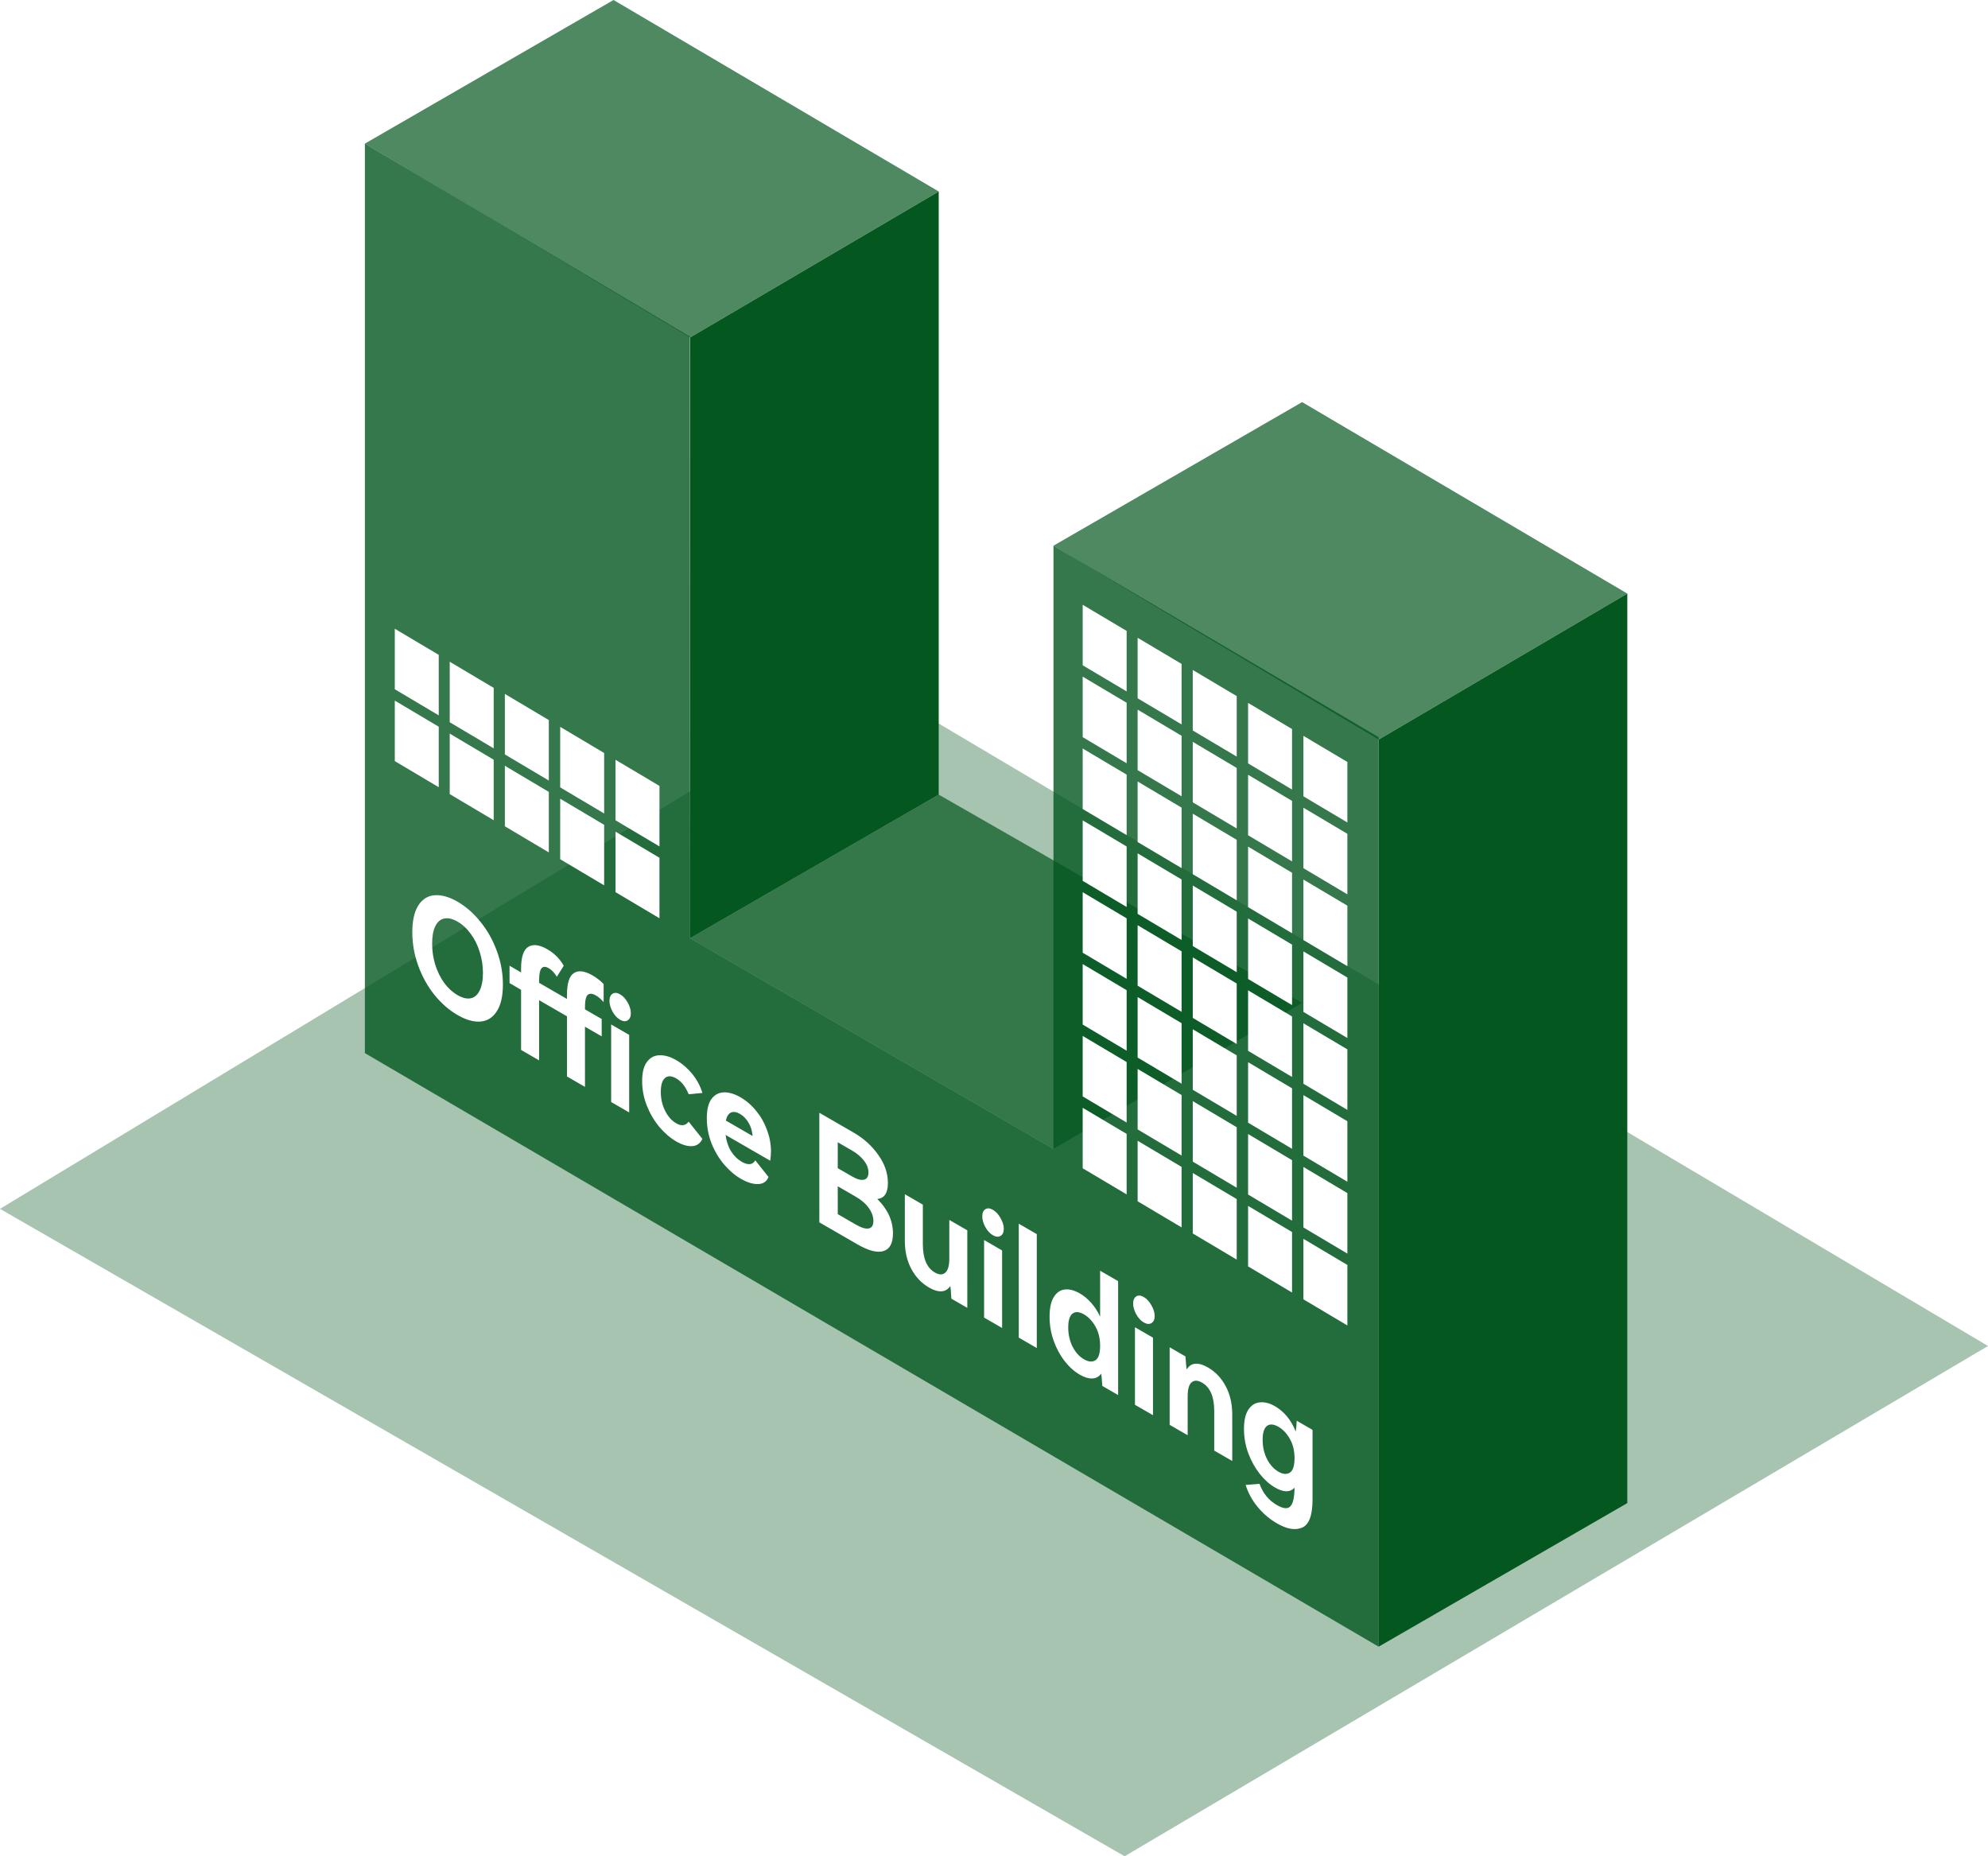 <svg width="332" height="310" viewBox="0 0 332 310" fill="none" xmlns="http://www.w3.org/2000/svg">
<path opacity="0.5" fill-rule="evenodd" clip-rule="evenodd" d="M0 201.88L145.25 114L332 224.783L187.814 310L0 201.88Z" fill="#03571F" fill-opacity="0.7"/>
<g filter="url(#filter0_b_54_1688)">
<path fill-rule="evenodd" clip-rule="evenodd" d="M60.936 23.983L102.462 0L156.766 31.977L115.24 56.359L60.936 23.983ZM115.24 156.686L156.766 132.703L217.458 167.478L175.932 191.86L115.24 156.686ZM217.458 67.151L175.932 91.134L230.236 123.51L271.762 99.128L217.458 67.151Z" fill="#03571F" fill-opacity="0.7"/>
</g>
<g filter="url(#filter1_b_54_1688)">
<path fill-rule="evenodd" clip-rule="evenodd" d="M60.936 23.983L115.201 56.211L115.24 156.686L175.932 191.861V91.134L230.236 123.111V275L60.936 175.872V23.983Z" fill="#03571F" fill-opacity="0.8"/>
</g>
<path fill-rule="evenodd" clip-rule="evenodd" d="M188.151 105.363L180.811 101V111.104L188.151 115.467V105.363ZM197.327 110.874L189.986 106.511V116.615L197.327 120.978V110.874ZM199.193 111.887L206.534 116.25V126.354L199.193 121.991V111.887ZM215.774 121.75L208.433 117.387V127.491L215.774 131.854V121.75ZM217.674 122.887L225.014 127.25V137.354L217.674 132.991V122.887ZM188.151 117.363L180.811 113V123.104L188.151 127.467V117.363ZM189.986 118.511L197.327 122.874V132.978L189.986 128.615V118.511ZM206.534 128.25L199.193 123.887V133.991L206.534 138.354V128.25ZM208.433 129.387L215.774 133.75V143.854L208.433 139.491V129.387ZM225.014 139.25L217.674 134.887V144.991L225.014 149.354V139.25ZM180.811 125L188.151 129.363V139.467L180.811 135.104V125ZM197.327 134.874L189.986 130.511V140.615L197.327 144.978V134.874ZM199.193 135.887L206.534 140.25V150.354L199.193 145.991V135.887ZM215.774 145.75L208.433 141.387V151.491L215.774 155.854V145.75ZM217.674 146.887L225.014 151.25V161.354L217.674 156.991V146.887ZM188.151 141.363L180.811 137V147.104L188.151 151.467V141.363ZM189.986 142.511L197.327 146.874V156.978L189.986 152.615V142.511ZM206.534 152.25L199.193 147.887V157.991L206.534 162.354V152.25ZM208.433 153.387L215.774 157.75V167.854L208.433 163.491V153.387ZM225.014 163.25L217.674 158.887V168.991L225.014 173.354V163.25ZM180.811 149L188.151 153.363V163.467L180.811 159.104V149ZM197.327 158.874L189.986 154.511V164.615L197.327 168.978V158.874ZM199.193 159.887L206.534 164.25V174.354L199.193 169.991V159.887ZM215.774 169.75L208.433 165.387V175.491L215.774 179.854V169.75ZM217.674 170.887L225.014 175.25V185.354L217.674 180.991V170.887ZM188.151 165.363L180.811 161V171.104L188.151 175.467V165.363ZM189.986 166.511L197.327 170.874V180.978L189.986 176.615V166.511ZM206.534 176.25L199.193 171.887V181.991L206.534 186.354V176.25ZM208.433 177.387L215.774 181.75V191.854L208.433 187.491V177.387ZM225.014 187.25L217.674 182.887V192.991L225.014 197.354V187.25ZM180.811 173L188.151 177.363V187.467L180.811 183.104V173ZM197.327 182.874L189.986 178.511V188.615L197.327 192.978V182.874ZM199.193 183.887L206.534 188.25V198.354L199.193 193.991V183.887ZM215.774 193.75L208.433 189.387V199.491L215.774 203.854V193.75ZM217.674 194.887L225.014 199.25V209.354L217.674 204.991V194.887ZM188.151 189.363L180.811 185V195.104L188.151 199.467V189.363ZM189.986 190.511L197.327 194.874V204.978L189.986 200.615V190.511ZM206.534 200.25L199.193 195.887V205.991L206.534 210.354V200.25ZM208.433 201.387L215.774 205.75V215.854L208.433 211.491V201.387ZM225.014 211.25L217.674 206.887V216.991L225.014 221.354V211.25ZM65.931 105L73.271 109.363V119.467L65.931 115.104V105ZM82.447 114.874L75.106 110.511V120.615L82.447 124.978V114.874ZM84.314 115.887L91.654 120.25V130.354L84.314 125.991V115.887ZM100.894 125.75L93.554 121.387V131.491L100.894 135.854V125.75ZM102.794 126.887L110.135 131.25V141.354L102.794 136.991V126.887ZM73.271 121.363L65.931 117V127.104L73.271 131.467V121.363ZM75.106 122.511L82.447 126.874V136.978L75.106 132.615V122.511ZM91.654 132.25L84.314 127.887V137.991L91.654 142.354V132.25ZM93.554 133.387L100.894 137.75V147.854L93.554 143.491V133.387ZM110.135 143.25L102.794 138.887V148.991L110.135 153.354V143.25Z" fill="white"/>
<path fill-rule="evenodd" clip-rule="evenodd" d="M156.766 132.704L115.24 156.686V56.359L156.766 31.977V132.704ZM271.762 251.018L230.235 275V123.51L271.762 99.128V251.018Z" fill="#03571F"/>
<path d="M68.857 155.671C68.857 153.754 69.189 152.271 69.853 151.221C70.516 150.172 71.418 149.601 72.558 149.51C73.712 149.411 74.997 149.77 76.411 150.587C77.825 151.404 79.102 152.526 80.242 153.951C81.396 155.369 82.305 156.986 82.969 158.803C83.647 160.628 83.987 162.499 83.987 164.416C83.987 166.349 83.648 167.836 82.97 168.878C82.306 169.927 81.397 170.502 80.242 170.601C79.103 170.693 77.826 170.329 76.411 169.512C74.997 168.695 73.713 167.577 72.559 166.16C71.419 164.735 70.517 163.113 69.853 161.296C69.189 159.479 68.857 157.604 68.857 155.671ZM72.169 157.585C72.169 158.802 72.342 159.977 72.688 161.11C73.049 162.252 73.547 163.265 74.182 164.148C74.831 165.024 75.574 165.703 76.411 166.187C77.248 166.671 77.984 166.846 78.619 166.713C79.268 166.572 79.766 166.135 80.112 165.401C80.473 164.677 80.653 163.706 80.653 162.489C80.653 161.272 80.473 160.102 80.112 158.976C79.766 157.843 79.268 156.838 78.619 155.963C77.984 155.079 77.248 154.396 76.411 153.912C75.574 153.428 74.831 153.257 74.181 153.398C73.547 153.532 73.049 153.96 72.688 154.685C72.342 155.402 72.169 156.368 72.169 157.585ZM94.683 166.198C94.683 164.232 95.066 163.003 95.83 162.512C96.595 162.004 97.641 162.133 98.969 162.901C99.647 163.293 100.26 163.772 100.809 164.339L100.809 167.364C100.405 166.88 99.979 166.509 99.532 166.251C98.926 165.901 98.464 165.867 98.146 166.15C97.843 166.425 97.692 167.129 97.692 168.262L97.692 168.562L100.484 170.176L100.484 173.076L97.692 171.462L97.692 181.512L94.684 179.773L94.683 169.723L90.03 167.034L90.03 177.084L87.022 175.345L87.021 165.295L85.095 164.181L85.095 161.281L87.021 162.395L87.021 161.77C87.021 159.82 87.425 158.603 88.233 158.12C89.041 157.637 90.094 157.771 91.393 158.522C92.028 158.889 92.576 159.314 93.038 159.798C93.514 160.29 93.882 160.786 94.142 161.286L92.995 163.123C92.591 162.456 92.144 161.981 91.653 161.697C91.119 161.388 90.715 161.388 90.441 161.696C90.167 162.005 90.03 162.709 90.03 163.809L90.03 164.134L94.683 166.823L94.683 166.198ZM103.558 170.303C103.067 170.019 102.649 169.569 102.302 168.952C101.956 168.319 101.783 167.719 101.783 167.152C101.783 166.569 101.956 166.169 102.302 165.952C102.648 165.736 103.067 165.769 103.557 166.053C104.048 166.336 104.467 166.787 104.813 167.403C105.174 168.029 105.354 168.633 105.354 169.216C105.354 169.783 105.174 170.179 104.813 170.403C104.467 170.62 104.048 170.586 103.558 170.303ZM105.073 185.779L102.065 184.04L102.064 171.09L105.073 172.829L105.073 185.779ZM112.932 187.596C113.797 188.096 114.49 188.005 115.009 187.322L117.304 190.198C116.943 190.956 116.373 191.36 115.594 191.41C114.815 191.459 113.927 191.196 112.932 190.621C111.936 190.045 111.005 189.249 110.14 188.232C109.274 187.198 108.574 186.019 108.04 184.693C107.506 183.351 107.239 181.972 107.239 180.555C107.239 179.122 107.506 178.051 108.04 177.343C108.574 176.619 109.273 176.248 110.139 176.232C111.005 176.199 111.936 176.47 112.931 177.046C113.927 177.621 114.814 178.384 115.594 179.335C116.373 180.285 116.943 181.348 117.304 182.523L115.009 182.747C114.504 181.488 113.812 180.604 112.931 180.096C112.152 179.645 111.524 179.624 111.048 180.032C110.587 180.432 110.356 181.207 110.356 182.357C110.356 183.49 110.594 184.536 111.07 185.495C111.546 186.453 112.167 187.154 112.932 187.596ZM123.667 183.251C124.663 183.827 125.543 184.594 126.308 185.552C127.087 186.503 127.686 187.566 128.105 188.741C128.538 189.908 128.754 191.091 128.754 192.291C128.754 192.825 128.711 193.341 128.624 193.841L121.179 189.538C121.308 190.579 121.612 191.488 122.088 192.263C122.564 193.022 123.156 193.605 123.863 194.014C124.368 194.306 124.815 194.439 125.205 194.414C125.609 194.381 125.919 194.169 126.135 193.777L128.343 196.553C128.04 197.328 127.456 197.724 126.59 197.74C125.739 197.765 124.786 197.473 123.733 196.864C122.723 196.28 121.785 195.479 120.919 194.462C120.053 193.445 119.353 192.266 118.819 190.924C118.3 189.59 118.04 188.198 118.04 186.748C118.04 185.315 118.3 184.24 118.819 183.524C119.353 182.816 120.046 182.449 120.897 182.425C121.748 182.4 122.672 182.676 123.667 183.251ZM123.581 186.026C122.989 185.684 122.484 185.609 122.066 185.8C121.647 185.992 121.366 186.438 121.222 187.138L125.681 189.715C125.623 188.881 125.399 188.144 125.01 187.502C124.634 186.852 124.158 186.36 123.581 186.026ZM146.506 200.227C148.252 201.953 149.125 203.866 149.125 205.966C149.126 207.616 148.599 208.603 147.546 208.927C146.507 209.26 145.042 208.88 143.152 207.788L136.832 204.135L136.831 185.835L142.567 189.15C144.255 190.126 145.626 191.368 146.679 192.877C147.747 194.378 148.281 195.936 148.281 197.553C148.281 199.236 147.69 200.128 146.506 200.227ZM139.905 190.761L139.905 195.086L142.264 196.45C143.115 196.942 143.786 197.13 144.277 197.013C144.782 196.889 145.034 196.485 145.034 195.801C145.034 195.135 144.789 194.484 144.298 193.851C143.808 193.201 143.13 192.625 142.264 192.125L139.905 190.761ZM142.892 204.488C143.844 205.038 144.573 205.259 145.078 205.151C145.597 205.052 145.857 204.635 145.857 203.902C145.857 203.168 145.597 202.443 145.078 201.726C144.573 201.018 143.837 200.384 142.87 199.825L139.905 198.111L139.905 202.761L142.892 204.488ZM158.534 203.729L161.542 205.468L161.543 218.418L158.881 216.879C158.823 215.846 158.765 215.137 158.707 214.754C158.332 215.32 157.842 215.62 157.236 215.653C156.63 215.686 155.937 215.478 155.158 215.027C153.902 214.302 152.914 213.264 152.192 211.913C151.471 210.563 151.11 208.988 151.11 207.188L151.11 199.438L154.118 201.177L154.119 207.777C154.119 210.16 154.782 211.735 156.11 212.503C156.831 212.92 157.416 212.933 157.863 212.541C158.31 212.15 158.534 211.371 158.534 210.204L158.534 203.729ZM165.818 206.289C165.341 206.014 164.923 205.563 164.562 204.938C164.216 204.305 164.043 203.705 164.043 203.138C164.043 202.555 164.216 202.155 164.562 201.938C164.908 201.722 165.327 201.755 165.817 202.039C166.308 202.322 166.734 202.785 167.094 203.427C167.455 204.052 167.636 204.648 167.636 205.215C167.636 205.781 167.455 206.177 167.095 206.402C166.734 206.61 166.308 206.572 165.818 206.289ZM167.355 221.777L164.346 220.038L164.346 207.088L167.354 208.827L167.355 221.777ZM173.146 225.125L170.138 223.386L170.137 204.361L173.146 206.1L173.146 225.125ZM183.721 212.212L186.729 213.951L186.73 232.976L184.089 231.45C184.017 230.441 183.959 229.758 183.916 229.4C183.527 229.924 183.014 230.195 182.379 230.211C181.759 230.219 181.081 230.011 180.345 229.585C179.421 229.052 178.577 228.297 177.812 227.322C177.048 226.346 176.434 225.217 175.973 223.933C175.511 222.633 175.28 221.283 175.28 219.883C175.28 218.466 175.511 217.383 175.972 216.633C176.434 215.867 177.047 215.438 177.812 215.347C178.577 215.255 179.421 215.477 180.344 216.01C181.023 216.402 181.65 216.924 182.228 217.574C182.819 218.232 183.317 219.003 183.721 219.887L183.721 212.212ZM181.037 227.011C181.788 227.444 182.423 227.495 182.942 227.162C183.462 226.829 183.721 226.029 183.721 224.762C183.721 223.512 183.461 222.437 182.942 221.537C182.422 220.62 181.788 219.944 181.037 219.511C180.244 219.052 179.601 219.006 179.111 219.372C178.635 219.747 178.397 220.518 178.397 221.684C178.397 222.851 178.635 223.914 179.111 224.872C179.602 225.839 180.244 226.552 181.037 227.011ZM191.013 220.852C190.537 220.577 190.118 220.126 189.758 219.501C189.411 218.868 189.238 218.268 189.238 217.701C189.238 217.118 189.411 216.718 189.758 216.501C190.104 216.285 190.522 216.318 191.013 216.602C191.504 216.885 191.929 217.348 192.29 217.99C192.651 218.615 192.831 219.211 192.831 219.778C192.831 220.344 192.651 220.74 192.29 220.965C191.929 221.173 191.504 221.135 191.013 220.852ZM192.55 236.34L189.542 234.601L189.541 221.651L192.55 223.39L192.55 236.34ZM201.761 228.389C203.002 229.107 203.984 230.149 204.705 231.516C205.427 232.866 205.787 234.441 205.787 236.241L205.788 243.991L202.779 242.252L202.779 235.627C202.779 233.261 202.101 231.685 200.744 230.901C200.023 230.484 199.438 230.472 198.991 230.863C198.558 231.246 198.342 232.021 198.342 233.188L198.342 239.688L195.333 237.949L195.333 224.999L197.974 226.525C198.046 227.583 198.111 228.313 198.168 228.713C198.89 227.53 200.088 227.422 201.761 228.389ZM219.196 238.792L219.197 250.417C219.197 253.033 218.627 254.596 217.487 255.103C216.347 255.611 214.933 255.377 213.245 254.401C212.018 253.692 210.936 252.767 209.998 251.625C209.075 250.491 208.418 249.278 208.028 247.986L210.344 247.8C210.907 249.375 211.874 250.559 213.245 251.351C214.312 251.969 215.063 252.036 215.496 251.552C215.943 251.094 216.174 250.061 216.188 248.453C215.438 249.252 214.356 249.244 212.942 248.426C212.033 247.901 211.181 247.142 210.387 246.15C209.594 245.141 208.952 243.987 208.461 242.687C207.985 241.378 207.747 240.032 207.747 238.649C207.747 237.249 207.985 236.178 208.461 235.437C208.951 234.687 209.593 234.275 210.387 234.2C211.181 234.109 212.032 234.326 212.941 234.851C213.677 235.277 214.341 235.844 214.932 236.552C215.524 237.261 216.008 238.099 216.383 239.065C216.484 238.44 216.541 237.84 216.556 237.265L219.196 238.792ZM213.504 245.776C214.255 246.21 214.889 246.26 215.409 245.927C215.928 245.594 216.188 244.794 216.188 243.528C216.188 242.278 215.928 241.203 215.409 240.302C214.889 239.385 214.254 238.71 213.504 238.276C212.71 237.818 212.068 237.772 211.578 238.138C211.102 238.513 210.863 239.284 210.863 240.45C210.864 241.617 211.102 242.679 211.578 243.638C212.068 244.605 212.711 245.318 213.504 245.776Z" fill="white"/>
<defs>
<filter id="filter0_b_54_1688" x="-74.978" y="-135.914" width="482.654" height="463.689" filterUnits="userSpaceOnUse" color-interpolation-filters="sRGB">
<feFlood flood-opacity="0" result="BackgroundImageFix"/>
<feGaussianBlur in="BackgroundImageFix" stdDeviation="67.957"/>
<feComposite in2="SourceAlpha" operator="in" result="effect1_backgroundBlur_54_1688"/>
<feBlend mode="normal" in="SourceGraphic" in2="effect1_backgroundBlur_54_1688" result="shape"/>
</filter>
<filter id="filter1_b_54_1688" x="-74.978" y="-111.931" width="441.128" height="522.846" filterUnits="userSpaceOnUse" color-interpolation-filters="sRGB">
<feFlood flood-opacity="0" result="BackgroundImageFix"/>
<feGaussianBlur in="BackgroundImageFix" stdDeviation="67.957"/>
<feComposite in2="SourceAlpha" operator="in" result="effect1_backgroundBlur_54_1688"/>
<feBlend mode="normal" in="SourceGraphic" in2="effect1_backgroundBlur_54_1688" result="shape"/>
</filter>
</defs>
</svg>
